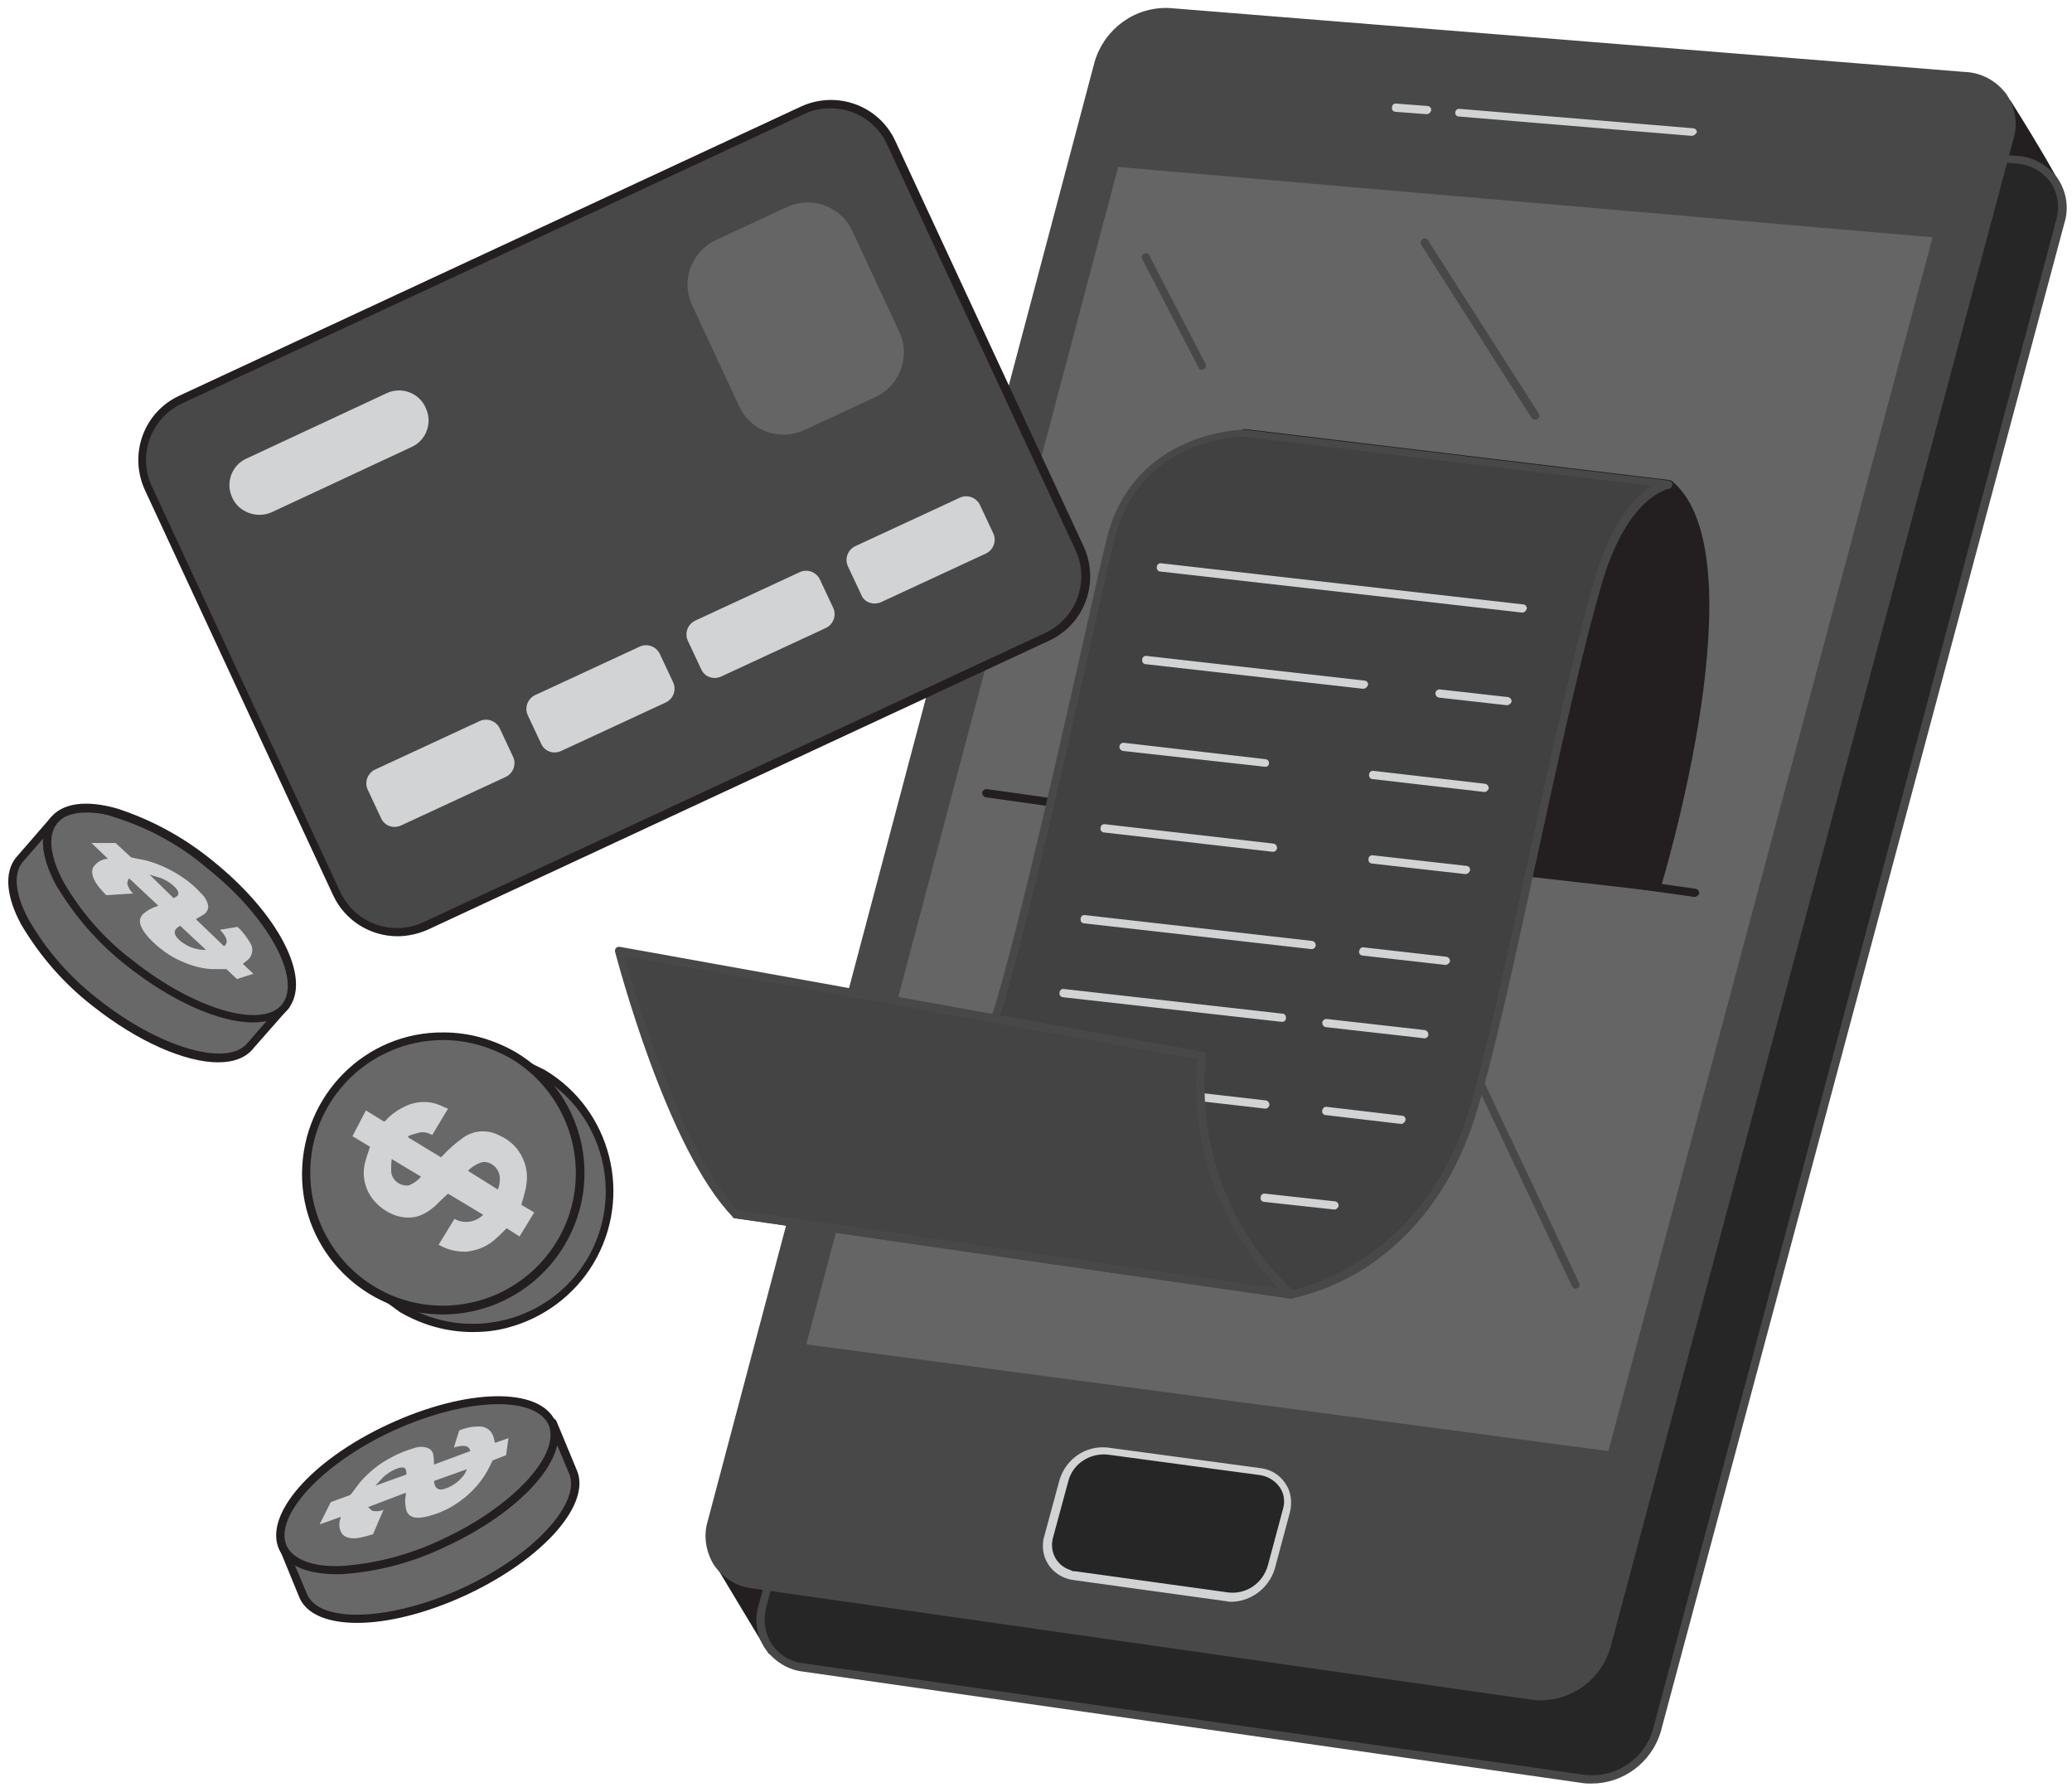 <svg width="229" height="198" viewBox="0 0 229 198" fill="none" xmlns="http://www.w3.org/2000/svg">
<path d="M227.394 20.653C227.394 20.653 225.321 16.765 221.886 11.386C221.886 11.386 211.194 19.422 211.259 18.968C211.324 18.515 227.394 20.653 227.394 20.653Z" fill="#231F20"/>
<path d="M227.394 21.107C221.692 20.394 212.49 19.227 211.453 19.357C211.194 19.486 211.129 19.422 211 19.357C210.805 19.227 210.741 19.033 210.805 18.838C210.805 18.709 210.87 18.579 211.129 18.515C211.777 18.255 217.869 13.784 221.562 10.998C221.692 10.933 221.821 10.868 221.886 10.933C222.016 10.933 222.146 11.062 222.21 11.127C225.58 16.441 227.718 20.329 227.718 20.394C227.848 20.653 227.718 20.912 227.459 20.977C227.524 21.042 227.459 21.042 227.394 21.107ZM212.879 18.515C214.888 18.644 218.776 19.033 226.552 20.07C225.774 18.709 224.09 15.728 221.757 12.034C216.897 15.663 214.305 17.543 212.879 18.515Z" fill="#231F20"/>
<path d="M85.286 182.396L79.908 173.518L87.36 166.779L85.286 182.396Z" fill="#231F20"/>
<path d="M85.286 182.849C85.157 182.849 84.962 182.785 84.897 182.655L79.519 173.712C79.389 173.518 79.454 173.259 79.584 173.129L86.971 166.455C87.165 166.26 87.425 166.325 87.619 166.455C87.684 166.584 87.749 166.714 87.749 166.844L85.675 182.461C85.675 182.655 85.481 182.785 85.286 182.849ZM80.556 173.583L85.027 181.035L86.777 167.945L80.556 173.583Z" fill="#231F20"/>
<path d="M88.785 184.275L174.971 196.587C178.599 197.041 182.099 194.837 183.135 191.273L227.718 24.476C228.626 21.042 226.422 17.996 222.794 17.672L134.924 10.544C131.36 10.35 128.12 12.682 127.083 16.117L84.314 177.406C83.472 180.257 85.027 183.238 87.878 184.08C88.138 184.21 88.462 184.275 88.785 184.275Z" fill="#262626"/>
<path d="M175.878 197.105C175.554 197.105 175.165 197.105 174.841 197.041L88.721 184.729C87.036 184.534 85.546 183.562 84.573 182.201C83.602 180.776 83.342 178.961 83.861 177.341L126.629 16.052C127.731 12.423 131.165 9.961 134.924 10.155L222.794 17.219C224.608 17.283 226.293 18.191 227.394 19.681C228.366 21.107 228.69 22.921 228.172 24.606L183.524 191.468C182.487 194.773 179.442 197.105 175.878 197.105ZM88.85 183.821L175.035 196.133C178.47 196.587 181.71 194.449 182.682 191.144L227.265 24.282C227.654 22.856 227.459 21.366 226.617 20.135C225.71 18.903 224.284 18.126 222.729 18.061L134.794 10.998C131.424 10.803 128.379 13.007 127.472 16.247L84.703 177.536C84.314 178.961 84.509 180.452 85.286 181.683C86.129 182.914 87.425 183.692 88.85 183.821Z" fill="#484848"/>
<path d="M83.148 175.073L169.333 187.385C172.962 187.839 176.461 185.636 177.498 182.072L222.081 15.21C222.988 11.775 220.785 8.73 217.156 8.406L129.221 1.342C125.657 1.148 122.417 3.481 121.38 6.915L78.612 168.204C77.769 171.056 79.389 174.036 82.176 174.879C82.565 175.008 82.824 175.073 83.148 175.073Z" fill="#484848"/>
<path d="M170.305 187.904C169.981 187.904 169.592 187.904 169.268 187.839L83.083 175.527C81.398 175.332 79.908 174.36 78.936 172.999C78.029 171.574 77.705 169.759 78.223 168.075L120.991 6.786C122.093 3.157 125.463 0.694 129.286 0.889L217.156 7.952C218.97 8.017 220.655 8.924 221.757 10.414C222.729 11.84 223.053 13.654 222.534 15.339L177.951 182.201C176.915 185.571 173.804 187.904 170.305 187.904ZM128.703 1.796C125.528 1.861 122.741 3.999 121.834 7.045L79.065 168.334C78.677 169.759 78.936 171.25 79.713 172.481C80.491 173.647 81.787 174.49 83.213 174.62L169.398 186.932C172.832 187.32 176.007 185.247 176.979 181.942L221.562 15.08C221.951 13.654 221.757 12.164 220.914 10.933C220.007 9.702 218.581 8.924 217.026 8.859L129.221 1.796C129.027 1.796 128.897 1.796 128.703 1.796Z" fill="#484848"/>
<path d="M213.592 26.226L123.584 18.45L89.11 148.57L177.757 160.363L213.592 26.226Z" fill="#656565"/>
<path d="M174.128 142.414C173.934 142.414 173.804 142.284 173.739 142.154L155.595 103.792C155.466 103.533 155.595 103.274 155.79 103.209C155.984 103.144 156.308 103.209 156.373 103.404L174.517 141.766C174.647 142.025 174.517 142.284 174.323 142.349C174.258 142.414 174.193 142.414 174.128 142.414Z" fill="#484848"/>
<path d="M118.788 174.101L135.637 176.434C137.84 176.693 139.913 175.332 140.561 173.194L142.246 166.908C142.765 165.094 141.728 163.279 139.978 162.696C139.784 162.631 139.589 162.567 139.33 162.567L122.482 160.299C120.279 160.039 118.27 161.4 117.622 163.539L115.937 169.76C115.419 171.509 116.455 173.388 118.205 173.907C118.4 174.036 118.594 174.101 118.788 174.101Z" fill="#262626"/>
<path d="M136.155 177.017C135.961 177.017 135.701 177.017 135.507 176.952L118.659 174.619C116.585 174.36 115.03 172.546 115.289 170.407C115.289 170.213 115.354 169.954 115.419 169.759L117.103 163.539C117.816 161.206 120.02 159.715 122.417 159.974L139.265 162.243C140.432 162.372 141.404 162.955 142.052 163.927C142.7 164.835 142.829 166.001 142.57 167.103L140.885 173.388C140.237 175.462 138.358 176.952 136.155 177.017ZM118.853 173.647L135.701 175.98C137.71 176.239 139.525 175.008 140.108 173.064L141.793 166.779C142.052 165.936 141.922 165.029 141.404 164.316C140.885 163.603 140.108 163.15 139.265 163.02L122.417 160.752C120.473 160.558 118.594 161.724 118.076 163.668L116.391 169.889C115.937 171.444 116.779 173.064 118.335 173.518C118.464 173.647 118.659 173.647 118.853 173.647Z" fill="#D1D3D4"/>
<path d="M186.959 15.015L161.233 12.877C160.974 12.877 160.779 12.617 160.844 12.423C160.844 12.164 161.103 11.97 161.362 12.034L187.088 14.173C187.347 14.173 187.542 14.367 187.542 14.626C187.412 14.821 187.218 15.015 186.959 15.015Z" fill="#D1D3D4"/>
<path d="M157.669 12.618L154.234 12.358C153.975 12.358 153.781 12.099 153.846 11.84C153.846 11.581 154.105 11.386 154.364 11.451L157.734 11.71C157.993 11.71 158.187 11.905 158.187 12.164C158.122 12.423 157.928 12.618 157.669 12.618Z" fill="#D1D3D4"/>
<path d="M169.657 46.379C169.527 46.379 169.333 46.314 169.268 46.184L157.086 27.068C156.956 26.874 157.021 26.55 157.215 26.42C157.41 26.291 157.734 26.355 157.863 26.55C157.863 26.55 157.863 26.55 157.863 26.615L170.046 45.666C170.175 45.86 170.175 46.12 169.916 46.314C169.916 46.314 169.916 46.314 169.851 46.314C169.787 46.379 169.722 46.379 169.657 46.379Z" fill="#484848"/>
<path d="M132.85 40.871C132.656 40.871 132.526 40.806 132.461 40.611L126.24 28.623C126.111 28.429 126.24 28.105 126.435 28.04C126.629 27.91 126.953 27.975 127.018 28.235L133.239 40.223C133.368 40.417 133.239 40.741 133.044 40.806C132.98 40.806 132.915 40.806 132.85 40.871Z" fill="#484848"/>
<path d="M182.941 98.025C182.941 98.025 193.957 61.607 184.431 53.507L137.516 47.869C137.516 47.869 129.48 56.228 128.314 62.709C127.148 69.189 117.427 82.797 121.056 90.962L182.941 98.025Z" fill="#231F20"/>
<path d="M182.941 98.478L121.056 91.415C120.927 91.415 120.732 91.286 120.667 91.156C118.14 85.454 121.834 77.289 124.815 70.679C126.24 67.439 127.536 64.653 127.925 62.579C129.092 56.099 136.932 47.869 137.256 47.545C137.321 47.416 137.516 47.416 137.645 47.416L184.561 53.053C184.626 53.053 184.755 53.118 184.82 53.183C194.54 61.348 183.978 96.664 183.524 98.154C183.33 98.349 183.135 98.478 182.941 98.478ZM121.38 90.573L182.617 97.571C183.719 93.748 192.791 61.542 184.237 53.96L137.71 48.388C136.608 49.554 129.804 57.071 128.768 62.773C128.379 64.912 127.083 67.763 125.592 71.068C122.741 77.418 119.242 85.259 121.38 90.573Z" fill="#231F20"/>
<path d="M187.347 99.126H187.283L108.939 88.11C108.679 88.046 108.55 87.851 108.55 87.592C108.615 87.333 108.809 87.203 109.068 87.203L187.412 98.219C187.671 98.284 187.801 98.478 187.801 98.738C187.736 98.932 187.542 99.062 187.347 99.126Z" fill="#231F20"/>
<path d="M184.367 53.507C184.367 53.507 179.636 54.155 176.72 64.07C172.249 79.233 166.417 111.115 162.658 123.168C157.28 140.664 142.7 143.126 142.7 143.126L81.333 134.249C81.333 134.249 106.282 125.565 110.494 110.856C114.965 95.368 121.121 66.078 122.741 59.533C125.657 47.934 137.516 47.934 137.516 47.934L184.367 53.507Z" fill="#414141"/>
<path d="M142.7 143.515H142.635L81.269 134.638C81.074 134.638 80.88 134.443 80.88 134.249C80.88 134.054 81.009 133.86 81.204 133.795C81.463 133.73 106.023 125.047 110.105 110.726C113.215 99.969 117.103 82.408 119.76 70.744C120.927 65.495 121.834 61.413 122.352 59.404C125.333 47.61 137.386 47.48 137.516 47.48L184.431 53.118C184.691 53.118 184.885 53.377 184.82 53.636C184.82 53.831 184.626 54.025 184.431 54.025C184.367 54.025 179.895 54.868 177.109 64.264C174.841 71.91 172.249 83.834 169.722 95.433C167.259 106.773 164.926 117.401 163.047 123.362C160.196 132.499 154.882 137.554 150.865 140.146C148.402 141.701 145.681 142.867 142.7 143.515ZM83.148 133.989L142.7 142.608C143.737 142.414 157.215 139.368 162.27 122.973C164.084 117.076 166.417 106.384 168.879 95.109C171.407 83.575 173.999 71.586 176.267 63.875C178.211 57.395 180.867 54.738 182.617 53.701L137.451 48.258C137.062 48.258 125.981 48.388 123.195 59.533C122.676 61.542 121.769 65.625 120.603 70.874C118.011 82.538 114.058 100.099 110.947 110.92C108.744 118.697 100.838 124.723 94.553 128.417C90.924 130.555 87.101 132.434 83.148 133.989Z" fill="#484848"/>
<path d="M154.882 124.205H154.817L146.523 123.233C146.264 123.233 146.069 122.973 146.134 122.714C146.199 122.455 146.393 122.261 146.653 122.325L154.947 123.297C155.206 123.297 155.401 123.557 155.336 123.816C155.271 124.01 155.077 124.205 154.882 124.205Z" fill="#D1D3D4"/>
<path d="M139.849 122.52L114.965 119.668C114.706 119.604 114.576 119.409 114.576 119.15C114.641 118.891 114.835 118.761 115.03 118.761L139.913 121.612C140.173 121.677 140.302 121.872 140.302 122.131C140.237 122.325 140.108 122.52 139.849 122.52Z" fill="#D1D3D4"/>
<path d="M147.43 133.666L139.719 132.823C139.46 132.823 139.265 132.564 139.33 132.305C139.33 132.045 139.589 131.851 139.848 131.916L147.495 132.758C147.754 132.758 147.949 133.017 147.949 133.212C147.949 133.406 147.689 133.73 147.43 133.666Z" fill="#D1D3D4"/>
<path d="M131.36 131.851L107.513 129.129C107.254 129.129 107.059 128.87 107.124 128.611C107.124 128.352 107.383 128.157 107.643 128.222L131.424 130.944C131.684 131.009 131.813 131.203 131.813 131.462C131.748 131.657 131.554 131.851 131.36 131.851Z" fill="#D1D3D4"/>
<path d="M142.7 143.062C135.442 136.322 131.748 126.537 132.85 116.688L68.438 105.088C68.438 105.088 73.946 126.667 81.333 134.184L142.7 143.062Z" fill="#444444"/>
<path d="M142.7 143.515H142.635L81.269 134.638C81.139 134.638 81.074 134.573 81.009 134.508C73.687 126.991 68.244 106.125 67.984 105.218C67.92 104.959 68.049 104.7 68.308 104.635C68.373 104.635 68.438 104.635 68.503 104.635L132.915 116.234C133.174 116.299 133.304 116.493 133.304 116.752C132.267 126.473 135.831 136.063 143.024 142.738C143.218 142.867 143.218 143.191 143.089 143.386C142.959 143.45 142.829 143.515 142.7 143.515ZM81.528 133.73L141.339 142.414C134.794 135.674 131.489 126.408 132.332 117.076L69.021 105.672C70.058 109.365 75.177 127.056 81.528 133.73Z" fill="#484848"/>
<path d="M168.231 67.698L128.249 63.162C127.99 63.162 127.796 62.903 127.86 62.644C127.86 62.385 128.12 62.19 128.379 62.255L168.296 66.791C168.555 66.791 168.75 66.985 168.75 67.245C168.685 67.504 168.49 67.698 168.231 67.698Z" fill="#D1D3D4"/>
<path d="M166.546 77.937L159.03 77.094C158.77 77.029 158.641 76.835 158.641 76.576C158.706 76.317 158.9 76.187 159.094 76.187L166.611 77.029C166.87 77.029 167.065 77.289 167.065 77.483C167.065 77.677 166.806 77.937 166.546 77.937Z" fill="#D1D3D4"/>
<path d="M150.67 76.122L126.629 73.401C126.37 73.401 126.176 73.141 126.24 72.882C126.24 72.623 126.5 72.429 126.759 72.493L150.8 75.215C151.059 75.215 151.253 75.474 151.189 75.734C151.059 75.993 150.865 76.122 150.67 76.122Z" fill="#D1D3D4"/>
<path d="M164.084 87.527L151.707 86.102C151.448 86.102 151.253 85.843 151.318 85.583C151.318 85.324 151.577 85.13 151.837 85.194L164.149 86.62C164.408 86.685 164.538 86.879 164.538 87.138C164.473 87.333 164.278 87.527 164.084 87.527Z" fill="#D1D3D4"/>
<path d="M139.849 84.741L124.102 82.991C123.843 82.926 123.713 82.732 123.713 82.473C123.778 82.214 123.972 82.084 124.167 82.084L139.849 83.898C140.108 83.898 140.302 84.158 140.237 84.417C140.237 84.611 140.043 84.741 139.849 84.741Z" fill="#D1D3D4"/>
<path d="M161.946 96.599L151.642 95.433C151.383 95.433 151.189 95.174 151.253 94.915C151.253 94.655 151.513 94.461 151.772 94.526L162.075 95.692C162.334 95.692 162.529 95.951 162.464 96.211C162.399 96.405 162.205 96.599 161.946 96.599Z" fill="#D1D3D4"/>
<path d="M140.691 94.137L122.028 91.999C121.769 91.999 121.575 91.739 121.64 91.48C121.64 91.221 121.899 91.027 122.158 91.091L140.756 93.23C141.015 93.295 141.145 93.489 141.145 93.748C141.08 94.007 140.885 94.137 140.691 94.137Z" fill="#D1D3D4"/>
<path d="M159.807 106.644L150.605 105.607C150.346 105.607 150.152 105.348 150.217 105.088C150.281 104.829 150.476 104.635 150.735 104.7L159.872 105.736C160.131 105.801 160.261 105.996 160.261 106.255C160.196 106.449 160.002 106.579 159.807 106.644Z" fill="#D1D3D4"/>
<path d="M144.968 104.894L119.825 102.043C119.566 102.043 119.371 101.783 119.436 101.524C119.436 101.265 119.695 101.071 119.955 101.135L145.033 103.987C145.292 104.051 145.421 104.246 145.421 104.505C145.357 104.764 145.162 104.894 144.968 104.894Z" fill="#D1D3D4"/>
<path d="M157.474 114.744H157.409L146.523 113.512C146.264 113.448 146.134 113.253 146.134 112.994C146.199 112.735 146.393 112.605 146.588 112.605L157.474 113.836C157.733 113.901 157.863 114.096 157.863 114.355C157.863 114.549 157.669 114.744 157.474 114.744Z" fill="#D1D3D4"/>
<path d="M141.663 112.929L117.492 110.208C117.233 110.208 117.039 109.948 117.103 109.689C117.103 109.43 117.363 109.236 117.622 109.3L141.728 112.022C141.987 112.022 142.181 112.281 142.117 112.54C142.117 112.8 141.922 112.929 141.663 112.929Z" fill="#D1D3D4"/>
<path d="M37.204 98.738L16.403 53.961C14.653 50.267 16.273 45.861 19.967 44.111L88.656 12.164C92.35 10.415 96.756 12.035 98.506 15.728L119.307 60.505C121.056 64.199 119.436 68.606 115.743 70.355L47.054 102.302C43.295 104.052 38.954 102.432 37.204 98.738Z" fill="#484848"/>
<path d="M43.943 103.468C40.898 103.468 38.111 101.719 36.815 98.932L16.014 54.155C14.2 50.202 15.885 45.536 19.837 43.722L88.526 11.775C92.479 9.961 97.145 11.646 98.959 15.599L119.76 60.376C121.575 64.329 119.89 68.994 115.937 70.809L47.248 102.756C46.211 103.209 45.045 103.468 43.943 103.468ZM91.766 11.97C90.73 11.97 89.757 12.164 88.85 12.618L20.162 44.565C16.662 46.184 15.172 50.332 16.792 53.766L37.593 98.543C39.213 102.043 43.36 103.533 46.795 101.913L115.483 69.966C118.983 68.346 120.473 64.199 118.853 60.765L98.052 15.987C96.95 13.525 94.488 11.97 91.766 11.97Z" fill="#231F20"/>
<path d="M81.722 44.953L76.473 33.678C75.242 31.021 76.409 27.846 79.065 26.55L87.036 22.856C89.693 21.625 92.868 22.791 94.164 25.448L99.413 36.724C100.644 39.38 99.478 42.556 96.821 43.852L88.85 47.545C86.129 48.777 82.954 47.61 81.722 44.953Z" fill="#656565"/>
<path d="M25.67 54.997C24.892 53.377 25.605 51.368 27.29 50.656L42.712 43.463C44.332 42.685 46.341 43.398 47.054 45.083C47.831 46.703 47.119 48.712 45.434 49.425L30.011 56.617C28.391 57.33 26.382 56.617 25.67 54.997Z" fill="#D1D3D4"/>
<path d="M95.201 65.754L93.71 62.579C93.322 61.737 93.71 60.765 94.488 60.376L106.087 54.998C106.93 54.609 107.902 54.998 108.291 55.775L109.781 58.95C110.17 59.793 109.781 60.765 109.003 61.154L97.404 66.532C96.562 66.921 95.525 66.597 95.201 65.754Z" fill="#D1D3D4"/>
<path d="M77.51 73.984L76.02 70.809C75.631 69.966 76.02 68.994 76.797 68.606L88.397 63.227C89.239 62.838 90.211 63.227 90.6 64.005L92.09 67.18C92.479 68.022 92.09 68.994 91.313 69.383L79.713 74.761C78.871 75.15 77.899 74.826 77.51 73.984Z" fill="#D1D3D4"/>
<path d="M59.82 82.214L58.329 79.038C57.94 78.196 58.329 77.224 59.107 76.835L70.706 71.457C71.549 71.068 72.52 71.457 72.909 72.234L74.4 75.41C74.789 76.252 74.4 77.224 73.622 77.613L62.023 82.991C61.18 83.38 60.208 83.056 59.82 82.214Z" fill="#D1D3D4"/>
<path d="M42.129 90.443L40.639 87.268C40.25 86.426 40.639 85.454 41.416 85.065L53.016 79.686C53.858 79.298 54.83 79.686 55.219 80.464L56.709 83.639C57.098 84.482 56.709 85.454 55.931 85.843L44.332 91.221C43.49 91.61 42.518 91.286 42.129 90.443Z" fill="#D1D3D4"/>
<path d="M31.502 111.18L27.678 115.521C25.281 118.567 17.569 116.429 10.506 110.726C3.443 105.024 -0.316 98.025 2.082 94.98L5.905 90.638L31.502 111.18Z" fill="#686868"/>
<path d="M24.114 117.401C20.485 117.401 15.237 115.133 10.247 111.18C7.072 108.717 4.415 105.672 2.341 102.172C0.656 99.062 0.462 96.405 1.758 94.785L5.581 90.379C5.711 90.184 6.035 90.12 6.229 90.314L31.826 110.791C31.89 110.856 31.955 110.985 32.02 111.115C32.02 111.245 32.02 111.374 31.89 111.439L28.067 115.781C27.225 116.882 25.864 117.401 24.114 117.401ZM5.97 91.286L2.471 95.304C1.434 96.6 1.693 98.932 3.184 101.654C5.128 105.024 7.72 108.005 10.83 110.402C17.57 115.781 25.151 117.984 27.354 115.262L30.854 111.245L5.97 91.286Z" fill="#231F20"/>
<path d="M31.526 111.176C33.942 108.159 30.172 101.125 23.105 95.466C16.038 89.805 8.35 87.663 5.934 90.68C3.518 93.696 7.289 100.73 14.356 106.39C21.423 112.05 29.11 114.193 31.526 111.176Z" fill="#686868"/>
<path d="M27.938 112.994C24.309 112.994 19.06 110.726 14.07 106.773C10.895 104.311 8.238 101.265 6.165 97.766C4.48 94.591 4.285 91.999 5.581 90.379C6.877 88.758 9.469 88.37 12.904 89.342C16.727 90.573 20.291 92.517 23.401 95.044C30.789 100.941 34.483 108.134 31.89 111.439C31.048 112.54 29.622 112.994 27.938 112.994ZM9.534 89.795C8.044 89.795 6.942 90.184 6.294 91.026C5.257 92.323 5.517 94.655 7.007 97.442C8.951 100.811 11.543 103.792 14.653 106.125C21.393 111.504 28.974 113.772 31.178 110.985C33.381 108.199 29.622 101.265 22.818 95.887C19.837 93.359 16.403 91.48 12.645 90.314C11.608 89.925 10.571 89.795 9.534 89.795Z" fill="#231F20"/>
<path d="M12.774 93.165L14.459 94.72L14.653 94.785C15.172 94.915 15.69 94.98 16.209 95.109C17.634 95.498 18.995 96.146 20.226 96.988C21.004 97.507 21.652 98.09 22.3 98.803C22.689 99.192 22.948 99.645 23.013 100.164C23.013 100.552 22.818 100.876 22.494 101.071C22.235 101.265 21.911 101.395 21.652 101.589L24.762 104.57C25.281 104.181 25.086 103.533 24.309 102.756L26.253 102.432C26.836 102.95 27.29 103.598 27.678 104.246C28.002 104.764 27.938 105.412 27.549 105.931C27.354 106.125 27.095 106.32 26.836 106.514L28.002 107.616L26.188 108.199L25.021 107.097C24.438 107.097 23.92 107.097 23.337 107.097C22.235 107.032 21.134 106.708 20.097 106.255C18.736 105.672 17.505 104.764 16.468 103.663C15.431 102.496 15.172 101.654 15.82 101.006C16.273 100.617 16.727 100.358 17.31 100.164C17.375 100.164 17.44 100.099 17.505 100.099L14.329 97.118H14.2C14.135 97.312 14.07 97.507 14.07 97.701C14.2 98.09 14.394 98.479 14.718 98.738L11.737 98.932C11.478 98.673 11.284 98.414 11.089 98.219C10.312 97.312 10.053 96.535 10.247 95.951C10.571 95.368 11.154 94.98 11.802 94.915C11.932 94.915 11.932 94.85 11.802 94.785L10.117 93.165H12.774ZM19.902 102.302C19.643 102.496 19.254 102.691 19.319 103.144C19.384 103.663 20.356 104.44 21.328 104.764C21.782 104.894 22.235 105.024 22.753 104.959L19.902 102.302ZM19.189 99.256C19.449 99.127 19.708 98.997 19.708 98.738C19.773 98.284 18.801 97.442 17.829 97.053C17.375 96.924 16.986 96.794 16.533 96.664L19.189 99.256Z" fill="#D1D3D4"/>
<path d="M60.986 157.188L63.189 162.502C64.809 166.001 59.495 171.963 51.266 175.786C43.036 179.609 35.066 179.869 33.446 176.369L31.242 171.056L60.986 157.188Z" fill="#686868"/>
<path d="M39.472 179.35C36.297 179.35 33.964 178.443 33.122 176.628L30.918 171.25C30.854 171.055 30.918 170.796 31.113 170.667L60.856 156.799C60.986 156.735 61.116 156.735 61.245 156.799C61.375 156.864 61.44 156.929 61.504 157.059L63.708 162.372C65.457 166.131 60.144 172.222 51.59 176.24C47.119 178.313 42.842 179.35 39.472 179.35ZM31.89 171.315L33.964 176.24C35.455 179.48 43.36 179.091 51.201 175.462C59.042 171.833 64.356 166.001 62.865 162.761L60.792 157.836L31.89 171.315Z" fill="#231F20"/>
<path d="M49.079 170.463C57.287 166.641 62.618 160.703 60.987 157.199C59.355 153.695 51.379 153.953 43.171 157.775C34.963 161.597 29.632 167.535 31.263 171.039C32.895 174.543 40.871 174.285 49.079 170.463Z" fill="#686868"/>
<path d="M37.204 173.972C33.964 173.972 31.696 173 30.854 171.25C29.104 167.427 34.418 161.335 42.971 157.383C51.525 153.43 59.625 153.235 61.375 157.059C63.124 160.882 57.811 166.973 49.257 170.926C45.628 172.676 41.74 173.712 37.722 173.972H37.204ZM55.089 155.179C51.849 155.179 47.572 156.216 43.36 158.16C35.519 161.789 30.206 167.621 31.696 170.861C32.409 172.352 34.612 173.194 37.722 173.064C41.611 172.805 45.434 171.768 48.933 170.083C56.774 166.455 62.088 160.623 60.597 157.383C59.884 155.957 57.876 155.179 55.089 155.179Z" fill="#231F20"/>
<path d="M36.556 166.001L38.694 165.224L38.824 165.094C39.148 164.64 39.472 164.252 39.796 163.798C40.768 162.696 41.935 161.724 43.231 161.076C44.008 160.623 44.915 160.299 45.758 160.039C46.276 159.845 46.795 159.845 47.313 160.039C47.637 160.169 47.896 160.493 47.896 160.882C47.961 161.206 47.961 161.53 47.961 161.854L51.979 160.363C51.849 159.715 51.201 159.651 50.164 159.975L50.748 158.095C51.46 157.771 52.238 157.642 53.016 157.642C53.599 157.642 54.182 157.966 54.441 158.549C54.571 158.808 54.636 159.132 54.7 159.456L56.191 158.938L55.931 160.817L54.441 161.4C54.182 161.919 53.987 162.372 53.663 162.891C53.08 163.863 52.303 164.705 51.46 165.418C50.294 166.39 48.998 167.103 47.572 167.492C46.082 167.945 45.175 167.751 44.915 166.908C44.786 166.39 44.721 165.807 44.851 165.224C44.851 165.159 44.851 165.094 44.851 164.964L40.768 166.52L40.703 166.584C40.833 166.714 41.027 166.844 41.157 166.973C41.546 167.038 41.999 167.038 42.388 166.844L41.222 169.565C40.898 169.63 40.574 169.76 40.25 169.824C39.083 170.148 38.306 170.019 37.852 169.565C37.463 169.047 37.398 168.334 37.658 167.751C37.658 167.686 37.658 167.621 37.528 167.686L35.325 168.464L36.556 166.001ZM47.961 163.668C48.026 163.992 48.026 164.381 48.479 164.576C48.933 164.77 50.164 164.187 50.812 163.539C51.136 163.215 51.46 162.826 51.59 162.372L47.961 163.668ZM44.915 162.956C44.915 162.696 44.915 162.372 44.721 162.243C44.332 161.984 43.166 162.502 42.388 163.215C42.064 163.539 41.805 163.863 41.481 164.187L44.915 162.956Z" fill="#D1D3D4"/>
<path d="M39.278 123.816C36.038 129.194 39.666 141.118 39.666 141.118L44.462 144.617C51.655 148.894 60.921 146.626 65.263 139.433C69.54 132.24 67.272 122.973 60.079 118.632L54.765 116.04C54.765 116.04 42.518 118.437 39.278 123.816Z" fill="#686868"/>
<path d="M52.238 147.209C49.387 147.209 46.665 146.431 44.203 145.006L39.407 141.506C39.343 141.442 39.278 141.377 39.213 141.247C39.083 140.729 35.584 129.065 38.889 123.557C42.194 118.049 54.117 115.651 54.636 115.586C54.765 115.586 54.83 115.586 54.895 115.651L60.208 118.243C67.596 122.649 69.993 132.24 65.587 139.627C63.448 143.191 60.014 145.719 55.996 146.755C54.765 147.079 53.534 147.209 52.238 147.209ZM40.055 140.858L44.721 144.228C51.655 148.375 60.727 146.107 64.874 139.174C69.021 132.24 66.753 123.168 59.819 119.021L54.7 116.493C53.34 116.817 42.583 119.215 39.666 124.01C36.751 128.87 39.666 139.498 40.055 140.858Z" fill="#231F20"/>
<path d="M48.933 144.811C57.307 144.811 64.096 138.022 64.096 129.648C64.096 121.273 57.307 114.484 48.933 114.484C40.559 114.484 33.77 121.273 33.77 129.648C33.77 138.022 40.559 144.811 48.933 144.811Z" fill="#686868"/>
<path d="M48.933 145.265C40.315 145.265 33.316 138.266 33.381 129.648C33.446 121.029 40.379 114.031 48.998 114.096C51.849 114.096 54.571 114.873 57.033 116.299C64.42 120.705 66.818 130.296 62.347 137.683C59.495 142.414 54.376 145.265 48.933 145.265ZM48.998 114.938C40.898 114.938 34.288 121.483 34.288 129.583C34.288 137.683 40.833 144.293 48.933 144.293C57.033 144.293 63.643 137.748 63.643 129.648C63.643 124.464 60.921 119.669 56.515 117.012C54.247 115.716 51.655 114.938 48.998 114.938Z" fill="#231F20"/>
<path d="M40.444 122.714L42.323 123.881C42.388 123.945 42.518 123.945 42.583 123.881C43.295 123.038 44.267 122.455 45.239 122.066C46.341 121.677 47.507 121.677 48.609 122.131C48.868 122.261 49.192 122.39 49.516 122.52L47.767 125.436C47.313 125.177 46.795 125.047 46.276 125.177C45.887 125.306 45.499 125.371 45.11 125.565V125.695L48.739 127.898L48.998 127.639C49.646 126.926 50.359 126.343 51.136 125.76C52.303 124.917 53.793 124.788 55.089 125.436C56.32 125.954 57.292 126.861 57.811 128.093C58.264 129.065 58.329 130.166 58.135 131.203C58.005 131.851 57.811 132.499 57.616 133.147L59.042 133.99L57.422 136.646L55.996 135.739C55.543 136.193 55.089 136.646 54.636 137.035C53.728 137.813 52.562 138.266 51.395 138.331C50.359 138.331 49.322 138.072 48.479 137.554L50.229 134.702C51.266 135.286 52.562 135.091 53.404 134.249L49.516 131.916C48.998 132.37 48.544 132.823 48.091 133.277C47.507 133.795 46.795 134.249 46.082 134.443C45.304 134.638 44.462 134.573 43.684 134.314C42.777 133.99 41.935 133.406 41.287 132.629C40.379 131.527 39.991 130.037 40.315 128.611C40.444 128.028 40.639 127.509 40.833 126.926C40.833 126.861 40.898 126.797 40.898 126.732L38.954 125.565L40.444 122.714ZM55.024 131.462C55.219 131.009 55.283 130.425 55.219 129.907C55.024 129 54.247 128.352 53.34 128.417C52.691 128.611 52.173 128.935 51.719 129.389L55.024 131.462ZM43.295 128.093C43.231 128.546 43.231 129 43.231 129.453C43.295 130.361 44.138 131.073 45.045 131.009C45.11 131.009 45.239 131.009 45.304 130.944C45.758 130.749 46.211 130.425 46.535 130.037L43.295 128.093Z" fill="#D1D3D4"/>
</svg>
